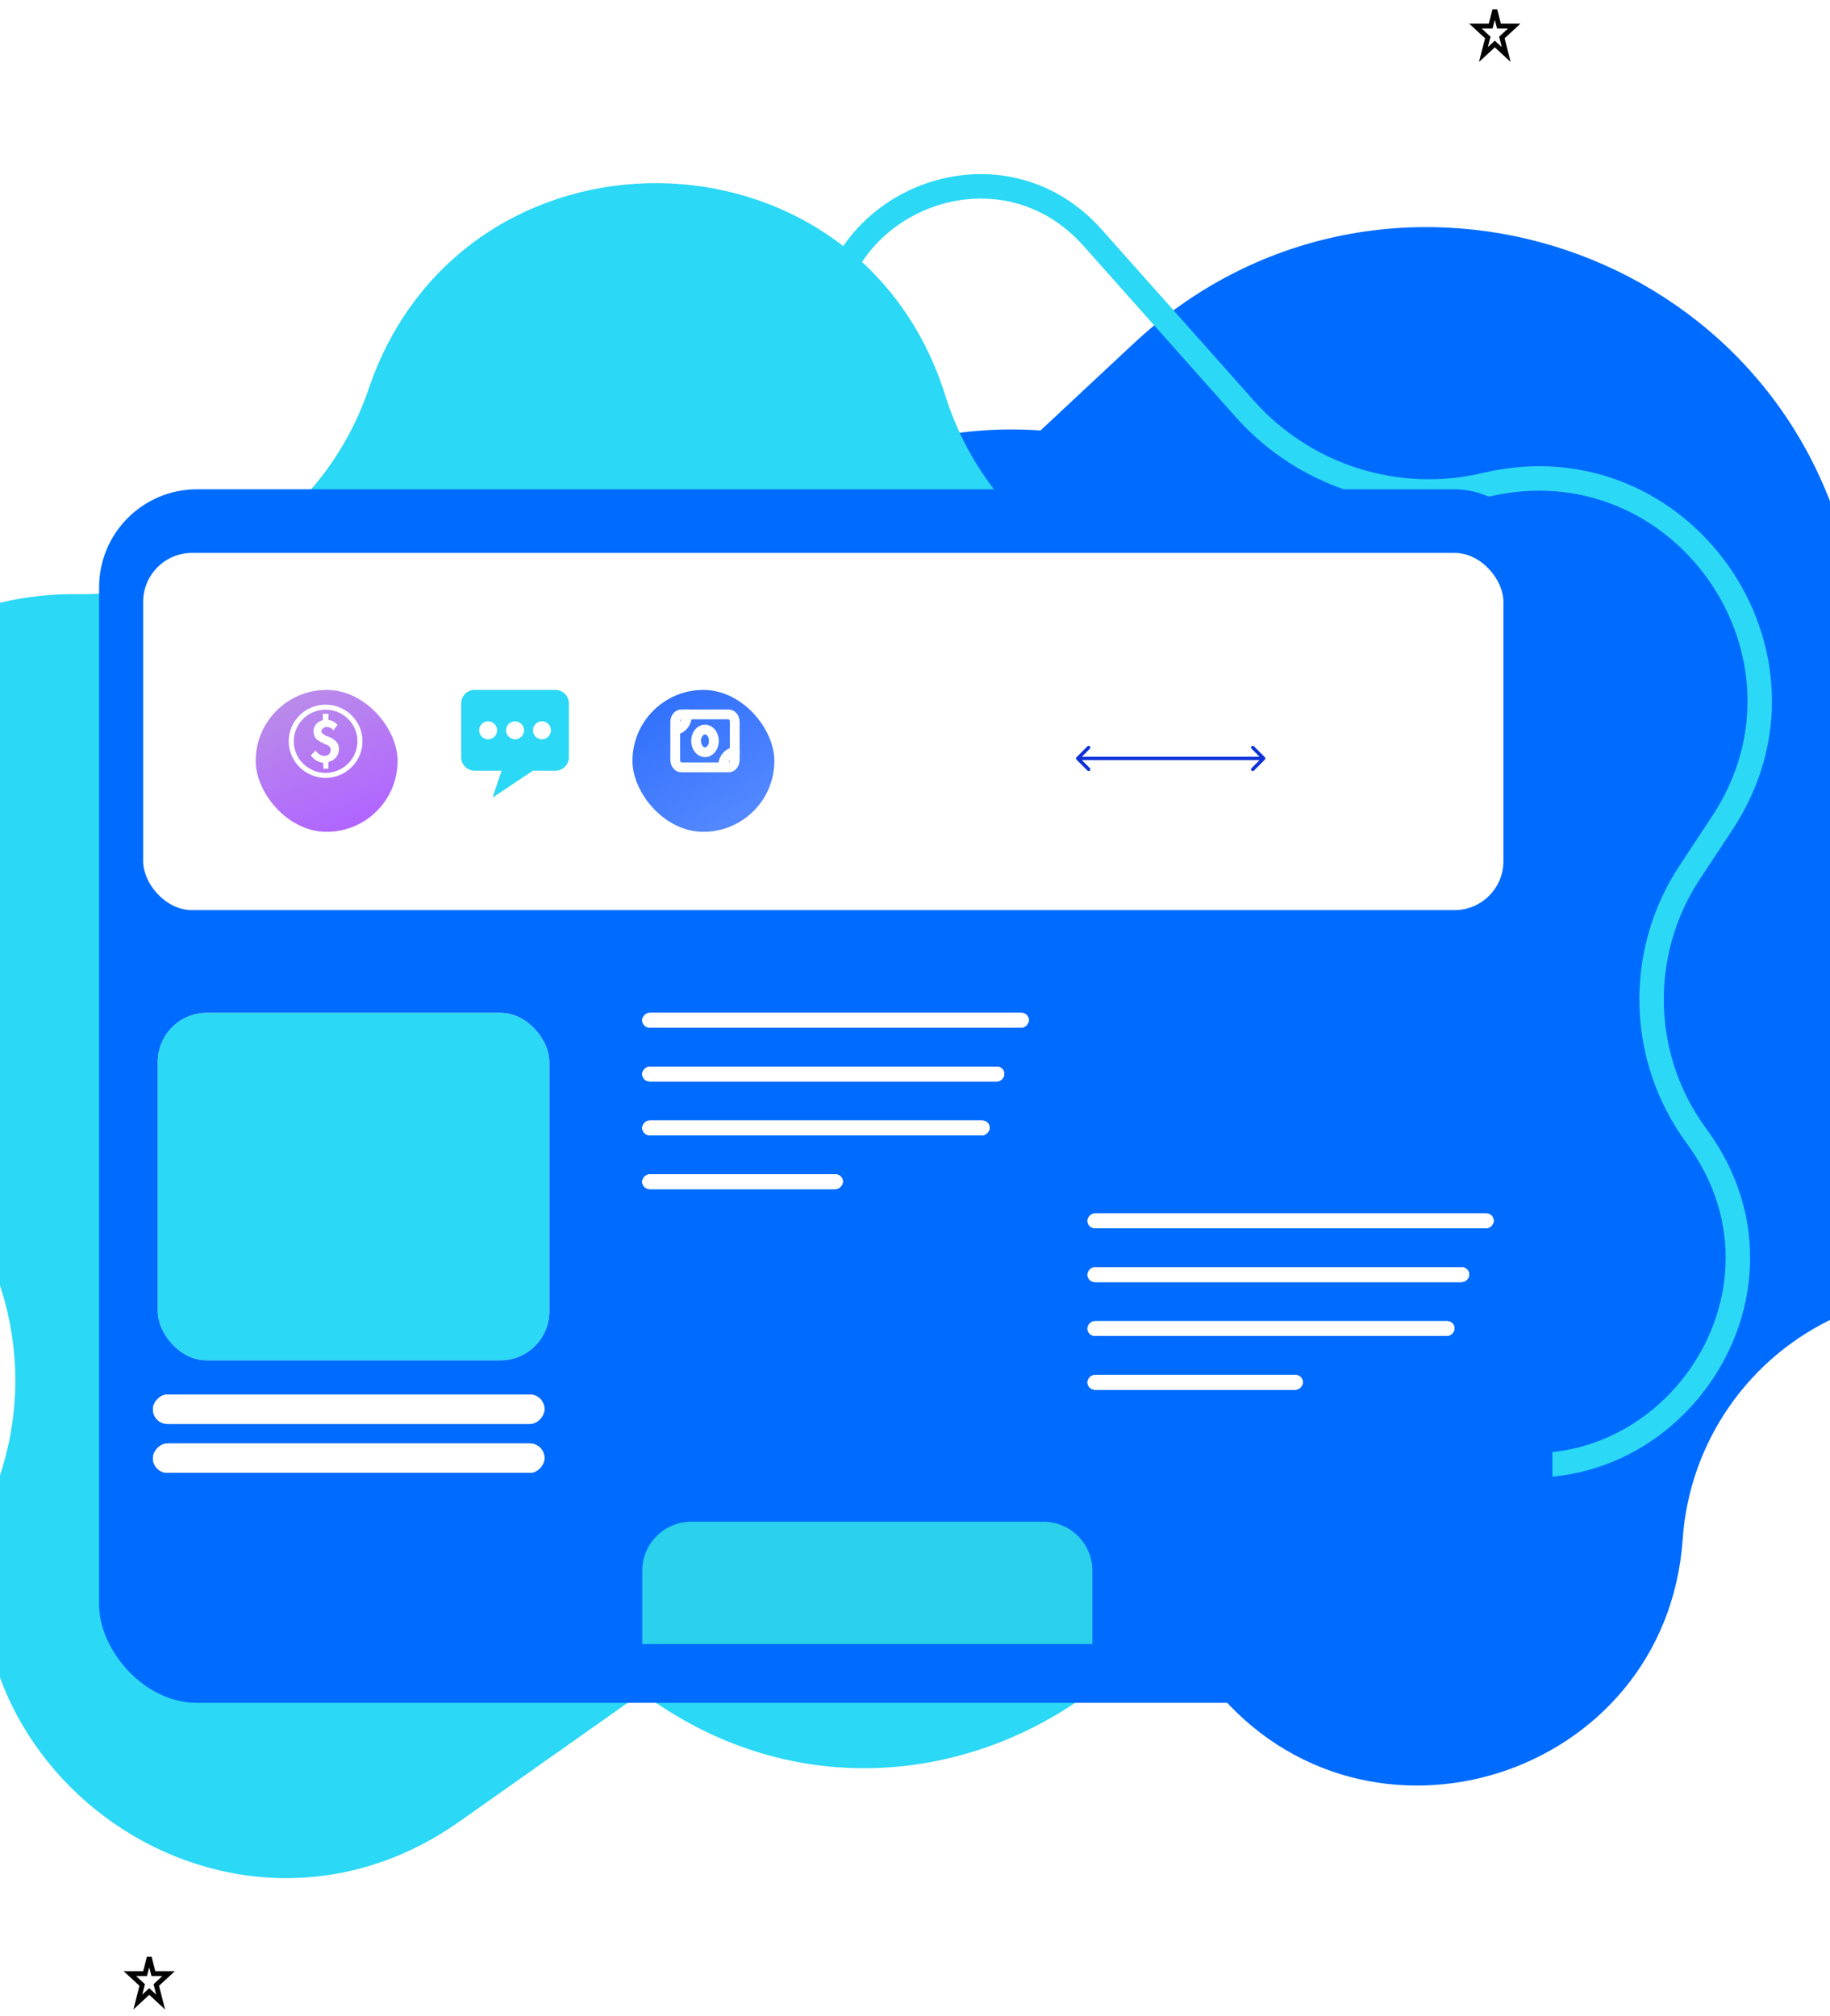 <svg width="374" height="412" viewBox="0 0 374 412" fill="none" xmlns="http://www.w3.org/2000/svg">
<g clip-path="url(#clip0_12_3442)">
<rect width="375" height="10057" transform="translate(-1 -5358)" fill="white"/>
<path d="M306.25 4.961L306.346 5.337H306.735H309.454L307.159 7.459L306.94 7.661L307.014 7.95L307.83 11.147L305.839 9.307L305.5 8.993L305.161 9.307L303.17 11.147L303.986 7.95L304.06 7.661L303.841 7.459L301.546 5.337H304.265H304.654L304.75 4.961L305.5 2.021L306.25 4.961Z" stroke="black"/>
<path d="M31.25 402.961L31.346 403.337H31.735H34.454L32.158 405.459L31.94 405.661L32.014 405.95L32.83 409.147L30.84 407.307L30.5 406.993L30.16 407.307L28.17 409.147L28.986 405.95L29.06 405.661L28.841 405.459L26.546 403.337H29.265H29.654L29.75 402.961L30.5 400.021L31.25 402.961Z" stroke="black"/>
<g filter="url(#filter0_i_12_3442)">
<path d="M343.896 310.527C340.518 359.353 279.151 378.884 248.173 340.994L239.513 330.401C226.148 314.054 204.004 307.782 184.053 314.692C136.567 331.139 96.934 275.516 127.984 236.003L144.821 214.578C100.404 160.25 142.645 79.141 212.653 83.972L231.664 66.216C281.317 19.843 362.552 44.663 377.807 110.868L385.215 143.015C388.589 157.656 400.315 168.909 415.083 171.676C451.42 178.484 457.378 228.031 423.691 243.26L375.538 265.028C357.423 273.217 345.268 290.694 343.896 310.527Z" fill="#006BFF"/>
</g>
<path d="M275.327 287.942L273.454 287.229L272.351 288.902L271.008 290.938C237.35 341.956 159.313 329.803 142.764 270.966L142.503 270.036L141.684 269.524L122.952 257.794C73.017 226.526 74.139 153.408 125.01 123.687L151.8 108.035C164.149 100.82 171.052 86.976 169.381 72.772C165.843 42.68 203.156 25.929 223.29 48.571L254.393 83.549C266.706 97.395 285.629 103.36 303.656 99.079C343.629 89.584 374.617 133.883 351.993 168.177L345.319 178.293C334.444 194.779 335.009 216.3 346.735 232.192C371.682 266 337.149 311.479 297.883 296.53L275.327 287.942Z" stroke="#2BD8F5" stroke-width="5"/>
<g filter="url(#filter1_i_12_3442)">
<path d="M75.347 75.471C94.608 18.716 175.263 19.656 193.196 76.844C201.198 102.36 224.71 119.856 251.449 120.168C311.379 120.866 335.328 197.901 286.357 232.454L250.031 258.086C272.162 328.661 190.6 385.988 131.175 341.95L93.891 368.257C45.047 402.721 -19.355 354.527 -0.144 297.919C8.463 272.556 -0.29 244.523 -21.809 228.576C-69.837 192.983 -43.768 116.728 16.007 117.425C42.746 117.736 66.753 100.794 75.347 75.471Z" fill="#2BD8F5"/>
</g>
<g filter="url(#filter2_i_12_3442)">
<rect x="20.258" y="95.996" width="297" height="248" rx="20" fill="#006BFF"/>
<g filter="url(#filter3_i_12_3442)">
<rect x="31.258" y="196.996" width="80" height="71" rx="10" fill="white"/>
<rect x="31.258" y="196.996" width="80" height="71" rx="10" fill="#2BD8F5"/>
</g>
<rect width="80" height="6" rx="3" transform="matrix(1 0 0 -1 31.258 286.996)" fill="white"/>
<rect width="80" height="6" rx="3" transform="matrix(1 0 0 -1 31.258 286.996)" fill="white"/>
<rect width="80" height="6" rx="3" transform="matrix(1 0 0 -1 31.258 286.996)" fill="white"/>
<rect width="80" height="6" rx="3" transform="matrix(1 0 0 -1 31.258 296.996)" fill="white"/>
<rect width="80" height="6" rx="3" transform="matrix(1 0 0 -1 31.258 296.996)" fill="white"/>
<rect width="80" height="6" rx="3" transform="matrix(1 0 0 -1 31.258 296.996)" fill="white"/>
<rect width="79" height="3" rx="1.5" transform="matrix(1 0 0 -1 131.258 205.996)" fill="white"/>
<rect width="79" height="3" rx="1.5" transform="matrix(1 0 0 -1 131.258 205.996)" fill="white"/>
<rect width="79" height="3" rx="1.5" transform="matrix(1 0 0 -1 131.258 205.996)" fill="white"/>
<rect width="74" height="3" rx="1.5" transform="matrix(1 0 0 -1 131.258 216.996)" fill="white"/>
<rect width="74" height="3" rx="1.5" transform="matrix(1 0 0 -1 131.258 216.996)" fill="white"/>
<rect width="74" height="3" rx="1.5" transform="matrix(1 0 0 -1 131.258 216.996)" fill="white"/>
<rect width="71" height="3" rx="1.5" transform="matrix(1 0 0 -1 131.258 227.996)" fill="white"/>
<rect width="71" height="3" rx="1.5" transform="matrix(1 0 0 -1 131.258 227.996)" fill="white"/>
<rect width="71" height="3" rx="1.5" transform="matrix(1 0 0 -1 131.258 227.996)" fill="white"/>
<rect width="41" height="3" rx="1.5" transform="matrix(1 0 0 -1 131.258 238.996)" fill="white"/>
<rect width="41" height="3" rx="1.5" transform="matrix(1 0 0 -1 131.258 238.996)" fill="white"/>
<rect width="41" height="3" rx="1.5" transform="matrix(1 0 0 -1 131.258 238.996)" fill="white"/>
<rect width="83" height="3" rx="1.5" transform="matrix(1 0 0 -1 222.258 246.996)" fill="white"/>
<rect width="83" height="3" rx="1.5" transform="matrix(1 0 0 -1 222.258 246.996)" fill="white"/>
<rect width="83" height="3" rx="1.5" transform="matrix(1 0 0 -1 222.258 246.996)" fill="white"/>
<rect width="78" height="3" rx="1.5" transform="matrix(1 0 0 -1 222.258 257.996)" fill="white"/>
<rect width="78" height="3" rx="1.5" transform="matrix(1 0 0 -1 222.258 257.996)" fill="white"/>
<rect width="78" height="3" rx="1.5" transform="matrix(1 0 0 -1 222.258 257.996)" fill="white"/>
<rect width="75" height="3" rx="1.5" transform="matrix(1 0 0 -1 222.258 268.996)" fill="white"/>
<rect width="75" height="3" rx="1.5" transform="matrix(1 0 0 -1 222.258 268.996)" fill="white"/>
<rect width="75" height="3" rx="1.5" transform="matrix(1 0 0 -1 222.258 268.996)" fill="white"/>
<rect width="44" height="3" rx="1.5" transform="matrix(1 0 0 -1 222.258 279.996)" fill="white"/>
<rect width="44" height="3" rx="1.5" transform="matrix(1 0 0 -1 222.258 279.996)" fill="white"/>
<rect width="44" height="3" rx="1.5" transform="matrix(1 0 0 -1 222.258 279.996)" fill="white"/>
<rect x="29.258" y="108.996" width="278" height="73" rx="10" fill="white"/>
<g filter="url(#filter4_i_12_3442)">
<rect x="52.258" y="132.996" width="29" height="29" rx="14.5" fill="white"/>
<rect x="52.258" y="132.996" width="29" height="29" rx="14.5" fill="white"/>
<rect x="52.258" y="132.996" width="29" height="29" rx="14.5" fill="url(#paint0_linear_12_3442)"/>
</g>
<g filter="url(#filter5_i_12_3442)">
<rect x="129.258" y="132.996" width="29" height="29" rx="14.5" fill="white"/>
<rect x="129.258" y="132.996" width="29" height="29" rx="14.5" fill="url(#paint1_linear_12_3442)"/>
</g>
<g filter="url(#filter6_d_12_3442)">
<path d="M131.258 312.996C131.258 307.473 135.735 302.996 141.258 302.996H213.258C218.781 302.996 223.258 307.473 223.258 312.996V327.996H131.258V312.996Z" fill="#2AD0EC"/>
</g>
<path d="M220.01 150.749C219.874 150.885 219.874 151.107 220.01 151.244L222.238 153.471C222.374 153.608 222.596 153.608 222.733 153.471C222.869 153.334 222.869 153.113 222.733 152.976L220.753 150.996L222.733 149.016C222.869 148.88 222.869 148.658 222.733 148.521C222.596 148.385 222.374 148.385 222.238 148.521L220.01 150.749ZM258.505 151.244C258.642 151.107 258.642 150.885 258.505 150.749L256.278 148.521C256.141 148.385 255.92 148.385 255.783 148.521C255.646 148.658 255.646 148.88 255.783 149.016L257.763 150.996L255.783 152.976C255.646 153.113 255.646 153.334 255.783 153.471C255.92 153.608 256.141 153.608 256.278 153.471L258.505 151.244ZM220.258 151.346H258.258V150.646H220.258V151.346Z" fill="#0C31D8"/>
<g clip-path="url(#clip1_12_3442)">
<path d="M113.508 136.996H97.008C95.487 136.996 94.258 138.225 94.258 139.746V150.746C94.258 152.267 95.487 153.496 97.008 153.496H102.508L100.673 158.996L108.923 153.496H113.508C115.029 153.496 116.258 152.267 116.258 150.746V139.746C116.258 138.225 115.029 136.996 113.508 136.996ZM99.758 147.081C98.744 147.081 97.923 146.26 97.923 145.246C97.923 144.232 98.744 143.411 99.758 143.411C100.772 143.411 101.593 144.232 101.593 145.246C101.593 146.26 100.772 147.081 99.758 147.081ZM105.258 147.081C104.244 147.081 103.423 146.26 103.423 145.246C103.423 144.232 104.244 143.411 105.258 143.411C106.272 143.411 107.093 144.232 107.093 145.246C107.093 146.26 106.272 147.081 105.258 147.081ZM110.758 147.081C109.744 147.081 108.923 146.26 108.923 145.246C108.923 144.232 109.744 143.411 110.758 143.411C111.772 143.411 112.593 144.232 112.593 145.246C112.593 146.26 111.772 147.081 110.758 147.081Z" fill="#2BD8F5"/>
</g>
<path d="M67.109 146.551C66.731 146.457 66.354 146.27 66.071 145.989C65.789 145.896 65.694 145.615 65.694 145.428C65.694 145.241 65.789 144.96 65.977 144.866C66.26 144.679 66.543 144.492 66.826 144.586C67.391 144.586 67.863 144.866 68.146 145.241L68.994 144.118C68.711 143.837 68.429 143.65 68.146 143.463C67.863 143.275 67.486 143.182 67.109 143.182V141.872H65.977V143.182C65.506 143.275 65.034 143.556 64.657 143.931C64.28 144.398 63.997 144.96 64.091 145.522C64.091 146.083 64.28 146.645 64.657 147.019C65.129 147.487 65.789 147.768 66.354 148.048C66.637 148.142 67.014 148.329 67.297 148.516C67.486 148.703 67.58 148.984 67.58 149.265C67.58 149.546 67.486 149.826 67.297 150.107C67.014 150.388 66.637 150.482 66.354 150.482C65.977 150.482 65.506 150.388 65.223 150.107C64.94 149.92 64.657 149.639 64.469 149.358L63.526 150.388C63.809 150.762 64.091 151.043 64.469 151.324C64.94 151.605 65.506 151.885 66.071 151.885V153.102H67.109V151.698C67.674 151.605 68.146 151.324 68.523 150.949C68.994 150.482 69.277 149.733 69.277 149.078C69.277 148.516 69.089 147.861 68.617 147.487C68.146 147.019 67.674 146.738 67.109 146.551ZM66.543 140C62.394 140 59 143.369 59 147.487C59 151.605 62.394 154.974 66.543 154.974C70.691 154.974 74.086 151.605 74.086 147.487C74.086 143.369 70.691 140 66.543 140ZM66.543 153.944C62.96 153.944 60.037 151.043 60.037 147.487C60.037 143.931 62.96 141.029 66.543 141.029C70.126 141.029 73.049 143.931 73.049 147.487C73.049 151.043 70.126 153.944 66.543 153.944Z" fill="white"/>
<path d="M138 143.546C138 143.136 138.128 142.743 138.356 142.453C138.584 142.163 138.893 142 139.216 142H148.942C149.265 142 149.574 142.163 149.802 142.453C150.03 142.743 150.158 143.136 150.158 143.546V151.279C150.158 151.689 150.03 152.082 149.802 152.372C149.574 152.662 149.265 152.825 148.942 152.825H139.216C138.893 152.825 138.584 152.662 138.356 152.372C138.128 152.082 138 151.689 138 151.279V143.546Z" stroke="white" stroke-width="2" stroke-linecap="round" stroke-linejoin="round"/>
<path d="M144.08 149.732C145.087 149.732 145.903 148.693 145.903 147.412C145.903 146.131 145.087 145.092 144.08 145.092C143.072 145.092 142.256 146.131 142.256 147.412C142.256 148.693 143.072 149.732 144.08 149.732Z" stroke="white" stroke-width="2" stroke-linecap="round" stroke-linejoin="round"/>
<path d="M138 145.093C138.645 145.093 139.263 144.767 139.719 144.187C140.175 143.607 140.432 142.82 140.432 142" stroke="white" stroke-width="2" stroke-linecap="round" stroke-linejoin="round"/>
<path d="M147.725 152.826C147.725 152.005 147.981 151.219 148.437 150.639C148.893 150.059 149.511 149.733 150.156 149.733" stroke="white" stroke-width="2" stroke-linecap="round" stroke-linejoin="round"/>
</g>
</g>
<defs>
<filter id="filter0_i_12_3442" x="116.966" y="42.409" width="328.963" height="322.494" filterUnits="userSpaceOnUse" color-interpolation-filters="sRGB">
<feFlood flood-opacity="0" result="BackgroundImageFix"/>
<feBlend mode="normal" in="SourceGraphic" in2="BackgroundImageFix" result="shape"/>
<feColorMatrix in="SourceAlpha" type="matrix" values="0 0 0 0 0 0 0 0 0 0 0 0 0 0 0 0 0 0 127 0" result="hardAlpha"/>
<feOffset dy="4"/>
<feGaussianBlur stdDeviation="15"/>
<feComposite in2="hardAlpha" operator="arithmetic" k2="-1" k3="1"/>
<feColorMatrix type="matrix" values="0 0 0 0 0 0 0 0 0 0 0 0 0 0 0 0 0 0 0.1 0"/>
<feBlend mode="normal" in2="shape" result="effect1_innerShadow_12_3442"/>
</filter>
<filter id="filter1_i_12_3442" x="-46.755" y="33.425" width="359.393" height="350.4" filterUnits="userSpaceOnUse" color-interpolation-filters="sRGB">
<feFlood flood-opacity="0" result="BackgroundImageFix"/>
<feBlend mode="normal" in="SourceGraphic" in2="BackgroundImageFix" result="shape"/>
<feColorMatrix in="SourceAlpha" type="matrix" values="0 0 0 0 0 0 0 0 0 0 0 0 0 0 0 0 0 0 127 0" result="hardAlpha"/>
<feOffset dy="4"/>
<feGaussianBlur stdDeviation="15"/>
<feComposite in2="hardAlpha" operator="arithmetic" k2="-1" k3="1"/>
<feColorMatrix type="matrix" values="0 0 0 0 0 0 0 0 0 0 0 0 0 0 0 0 0 0 0.15 0"/>
<feBlend mode="normal" in2="shape" result="effect1_innerShadow_12_3442"/>
</filter>
<filter id="filter2_i_12_3442" x="20.258" y="95.996" width="297" height="252" filterUnits="userSpaceOnUse" color-interpolation-filters="sRGB">
<feFlood flood-opacity="0" result="BackgroundImageFix"/>
<feBlend mode="normal" in="SourceGraphic" in2="BackgroundImageFix" result="shape"/>
<feColorMatrix in="SourceAlpha" type="matrix" values="0 0 0 0 0 0 0 0 0 0 0 0 0 0 0 0 0 0 127 0" result="hardAlpha"/>
<feOffset dy="4"/>
<feGaussianBlur stdDeviation="25"/>
<feComposite in2="hardAlpha" operator="arithmetic" k2="-1" k3="1"/>
<feColorMatrix type="matrix" values="0 0 0 0 0 0 0 0 0 0 0 0 0 0 0 0 0 0 0.25 0"/>
<feBlend mode="normal" in2="shape" result="effect1_innerShadow_12_3442"/>
</filter>
<filter id="filter3_i_12_3442" x="31.258" y="196.996" width="81" height="77" filterUnits="userSpaceOnUse" color-interpolation-filters="sRGB">
<feFlood flood-opacity="0" result="BackgroundImageFix"/>
<feBlend mode="normal" in="SourceGraphic" in2="BackgroundImageFix" result="shape"/>
<feColorMatrix in="SourceAlpha" type="matrix" values="0 0 0 0 0 0 0 0 0 0 0 0 0 0 0 0 0 0 127 0" result="hardAlpha"/>
<feOffset dx="1" dy="6"/>
<feGaussianBlur stdDeviation="5"/>
<feComposite in2="hardAlpha" operator="arithmetic" k2="-1" k3="1"/>
<feColorMatrix type="matrix" values="0 0 0 0 0 0 0 0 0 0 0 0 0 0 0 0 0 0 0.15 0"/>
<feBlend mode="normal" in2="shape" result="effect1_innerShadow_12_3442"/>
</filter>
<filter id="filter4_i_12_3442" x="52.258" y="132.996" width="29" height="33" filterUnits="userSpaceOnUse" color-interpolation-filters="sRGB">
<feFlood flood-opacity="0" result="BackgroundImageFix"/>
<feBlend mode="normal" in="SourceGraphic" in2="BackgroundImageFix" result="shape"/>
<feColorMatrix in="SourceAlpha" type="matrix" values="0 0 0 0 0 0 0 0 0 0 0 0 0 0 0 0 0 0 127 0" result="hardAlpha"/>
<feOffset dy="4"/>
<feGaussianBlur stdDeviation="2"/>
<feComposite in2="hardAlpha" operator="arithmetic" k2="-1" k3="1"/>
<feColorMatrix type="matrix" values="0 0 0 0 0 0 0 0 0 0 0 0 0 0 0 0 0 0 0.25 0"/>
<feBlend mode="normal" in2="shape" result="effect1_innerShadow_12_3442"/>
</filter>
<filter id="filter5_i_12_3442" x="129.258" y="132.996" width="29" height="33" filterUnits="userSpaceOnUse" color-interpolation-filters="sRGB">
<feFlood flood-opacity="0" result="BackgroundImageFix"/>
<feBlend mode="normal" in="SourceGraphic" in2="BackgroundImageFix" result="shape"/>
<feColorMatrix in="SourceAlpha" type="matrix" values="0 0 0 0 0 0 0 0 0 0 0 0 0 0 0 0 0 0 127 0" result="hardAlpha"/>
<feOffset dy="4"/>
<feGaussianBlur stdDeviation="2"/>
<feComposite in2="hardAlpha" operator="arithmetic" k2="-1" k3="1"/>
<feColorMatrix type="matrix" values="0 0 0 0 0 0 0 0 0 0 0 0 0 0 0 0 0 0 0.25 0"/>
<feBlend mode="normal" in2="shape" result="effect1_innerShadow_12_3442"/>
</filter>
<filter id="filter6_d_12_3442" x="127.258" y="302.996" width="100" height="33" filterUnits="userSpaceOnUse" color-interpolation-filters="sRGB">
<feFlood flood-opacity="0" result="BackgroundImageFix"/>
<feColorMatrix in="SourceAlpha" type="matrix" values="0 0 0 0 0 0 0 0 0 0 0 0 0 0 0 0 0 0 127 0" result="hardAlpha"/>
<feOffset dy="4"/>
<feGaussianBlur stdDeviation="2"/>
<feComposite in2="hardAlpha" operator="out"/>
<feColorMatrix type="matrix" values="0 0 0 0 0 0 0 0 0 0 0 0 0 0 0 0 0 0 0.25 0"/>
<feBlend mode="normal" in2="BackgroundImageFix" result="effect1_dropShadow_12_3442"/>
<feBlend mode="normal" in="SourceGraphic" in2="effect1_dropShadow_12_3442" result="shape"/>
</filter>
<linearGradient id="paint0_linear_12_3442" x1="54.758" y1="132.996" x2="66.758" y2="161.996" gradientUnits="userSpaceOnUse">
<stop stop-color="#BA8FE7"/>
<stop offset="1" stop-color="#B166FF"/>
</linearGradient>
<linearGradient id="paint1_linear_12_3442" x1="131.758" y1="132.996" x2="149.258" y2="161.996" gradientUnits="userSpaceOnUse">
<stop stop-color="#2D6EFD"/>
<stop offset="1" stop-color="#5489FF"/>
</linearGradient>
<clipPath id="clip0_12_3442">
<rect width="375" height="10057" fill="white" transform="translate(-1 -5358)"/>
</clipPath>
<clipPath id="clip1_12_3442">
<rect width="22" height="22" fill="white" transform="translate(94.258 136.996)"/>
</clipPath>
</defs>
</svg>
